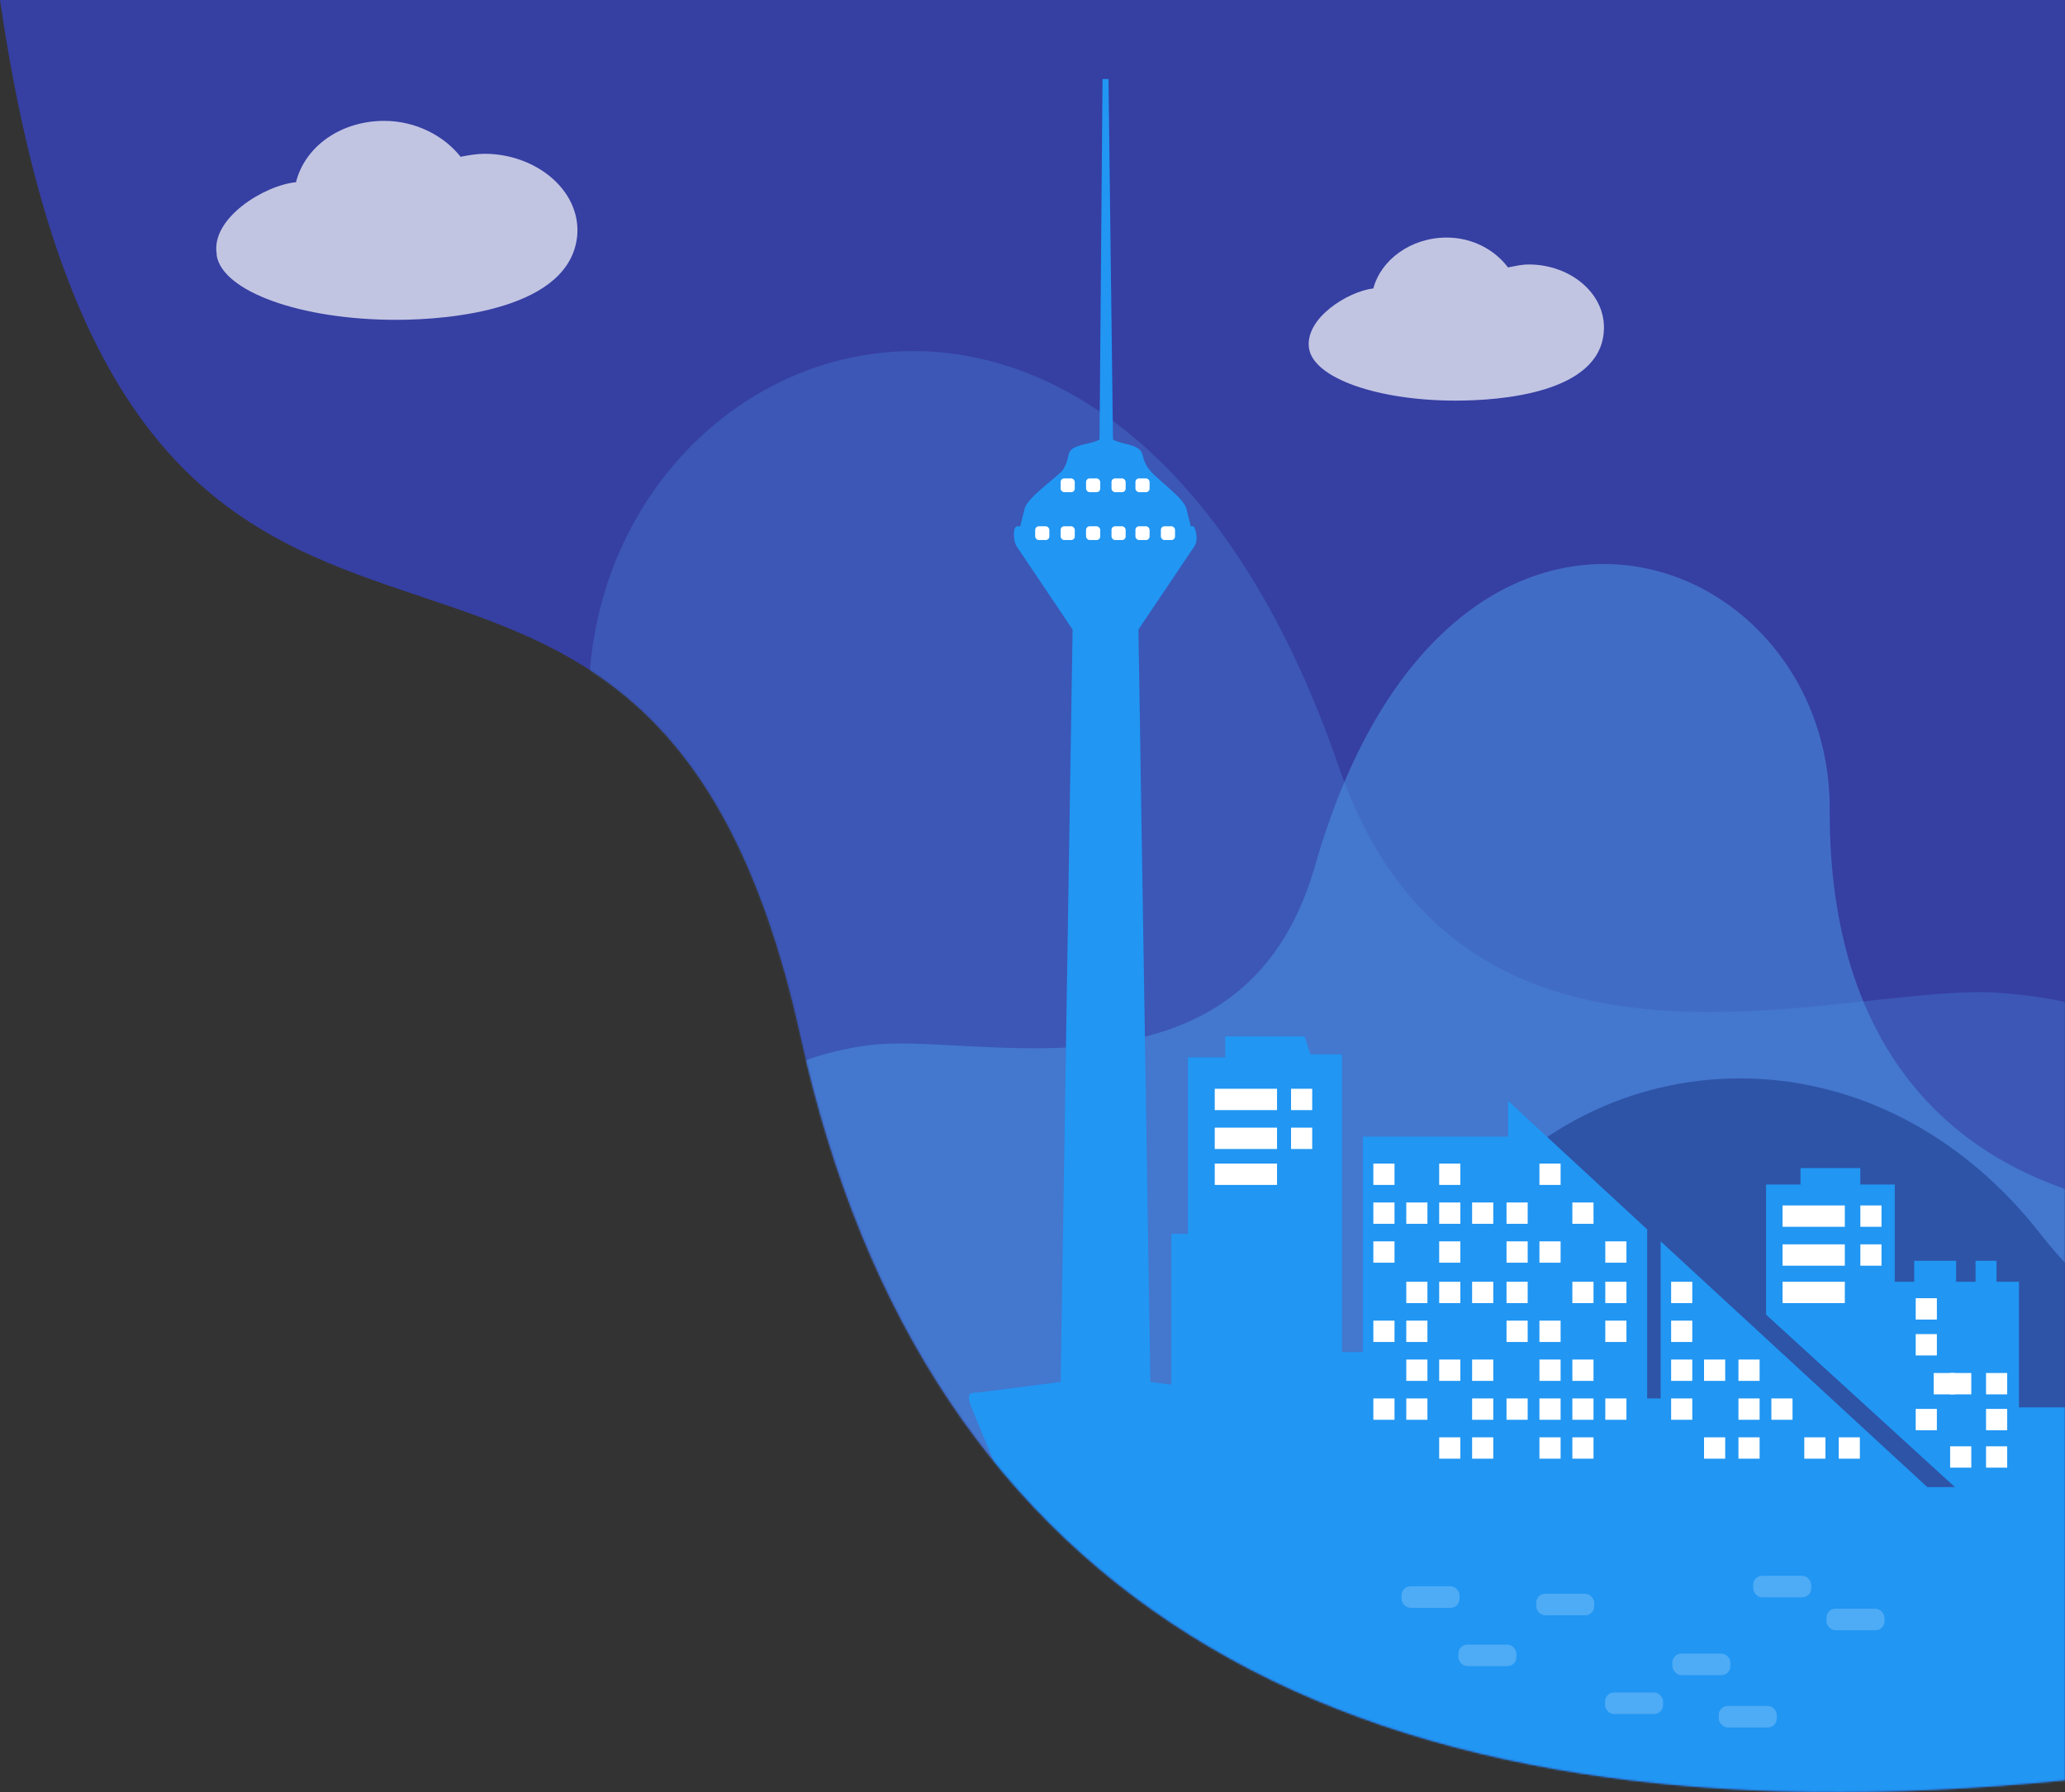 <?xml version="1.0" encoding="UTF-8"?>
<svg width="1152px" height="1000px" viewBox="0 0 1152 1000" version="1.1" xmlns="http://www.w3.org/2000/svg" xmlns:xlink="http://www.w3.org/1999/xlink">
    <rect x="0" y="0" width="1152" height="1000" fill="#333333" stroke="none"/>
    <!-- Generator: Sketch 49.3 (51167) - http://www.bohemiancoding.com/sketch -->
    <title>Group 3</title>
    <desc>Created with Sketch.</desc>
    <defs>
        <path d="M0,0 C73.253,502.669 358.09,176.659 446.594,578.355 C516.269,894.59 751.396,1032.942 1151.976,993.411 L1151.976,0 C572.84,3.30865656e-13 188.848,3.30865656e-13 0,0 Z" id="path-1"></path>
    </defs>
    <g id="Page-1" stroke="none" stroke-width="1" fill="none" fill-rule="evenodd">
        <g id="Extra-large:-Desktops---12-col" transform="translate(-129, -107)">
            <g id="Group-3" transform="translate(129, 107)">
                <mask id="mask-2" fill="white">
                    <use xlink:href="#path-1"></use>
                </mask>
                <use id="Path-Copy" fill="#363FA2" xlink:href="#path-1"></use>
                <g id="REACTCONF" mask="url(#mask-2)">
                    <g transform="translate(-347.41, 44.073)">
                        <path d="M1464.157,510.034 C1378.178,502.521 1163.646,585.162 1094.362,383.987 C968.314,17.53 663.629,143.578 676.15,360.613 C688.671,577.649 567.632,697.019 360.613,707.036 C189.489,697.019 118.535,582.658 0,559.285 L4.174,864.804 L1646.968,864.804 L1644.464,845.605 C1647.803,555.946 1550.972,516.712 1464.157,510.034 Z" id="Shape" fill-opacity="0.3" fill="#4A90E2"></path>
                        <path d="M831.414,539.251 C890.682,530.903 1040.937,579.319 1081.005,439.08 C1154.464,182.811 1368.161,257.939 1368.161,407.36 C1367.326,557.615 1454.975,634.412 1597.718,634.412 C1713.748,621.056 1757.99,541.755 1836.457,520.051 L1836.457,864.804 L785.503,864.804 C615.213,788.842 673.646,560.119 831.414,539.251 Z" id="Shape" fill-opacity="0.556" fill="#4A90E2"></path>
                        <path d="M1851.12,831.414 L1851.12,962.471 L16.332,962.471 L15.497,788.007 L973.794,787.172 C1085.651,784.668 1083.981,750.443 1157.44,643.595 C1230.063,535.912 1390.336,521.721 1486.332,645.264 C1576.486,760.46 1686.673,691.176 1740.932,698.688 C1794.356,706.201 1841.102,718.723 1851.954,831.414 L1851.12,831.414 Z" id="Shape" fill="#2E54A7"></path>
                        <rect id="Rectangle-3" fill="#2196F3" x="910.334" y="785.714" width="589.666" height="206.687"></rect>
                        <path d="M965.81,0 L968.314,201.176 C972.488,203.68 980,203.68 983.339,207.019 C985.844,209.523 984.174,212.862 989.183,218.705 C993.356,223.714 1007.547,233.731 1009.217,239.574 L1011.721,249.591 L1013.39,249.591 C1015.06,252.93 1015.895,257.939 1013.39,261.278 L982.505,307.189 L989.183,727.07 L1035.094,732.913 C1040.103,732.913 1042.607,733.748 1040.103,740.426 L1021.738,786.338 L908.212,787.172 L889.012,740.426 C886.508,733.748 888.177,732.913 893.186,732.913 L939.097,727.07 L945.775,307.189 L914.89,261.278 C912.385,257.939 912.385,249.591 914.89,249.591 L916.559,249.591 L919.063,239.574 C920.733,233.731 934.924,223.714 939.932,218.705 C944.106,212.862 942.436,209.523 944.941,207.019 C948.28,203.68 956.627,203.68 960.801,201.176 L962.471,0 L965.81,0 Z" id="Shape" fill="#2196F3"></path>
                        <rect id="Rectangle-path" fill="#FFFFFF" x="939.097" y="222.879" width="7.901" height="7.676" rx="2"></rect>
                        <rect id="Rectangle-path" fill="#FFFFFF" x="924.907" y="249.591" width="7.901" height="7.676" rx="2"></rect>
                        <rect id="Rectangle-path" fill="#FFFFFF" x="953.288" y="222.879" width="7.901" height="7.676" rx="2"></rect>
                        <rect id="Rectangle-path" fill="#FFFFFF" x="939.097" y="249.591" width="7.901" height="7.676" rx="2"></rect>
                        <rect id="Rectangle-path" fill="#FFFFFF" x="967.479" y="222.879" width="7.901" height="7.676" rx="2"></rect>
                        <rect id="Rectangle-path" fill="#FFFFFF" x="953.288" y="249.591" width="7.901" height="7.676" rx="2"></rect>
                        <rect id="Rectangle-path" fill="#FFFFFF" x="980.835" y="249.591" width="7.901" height="7.676" rx="2"></rect>
                        <rect id="Rectangle-path" fill="#FFFFFF" x="980.835" y="222.879" width="7.901" height="7.676" rx="2"></rect>
                        <rect id="Rectangle-path" fill="#FFFFFF" x="967.479" y="249.591" width="7.901" height="7.676" rx="2"></rect>
                        <rect id="Rectangle-path" fill="#FFFFFF" x="995.026" y="249.591" width="7.901" height="7.676" rx="2"></rect>
                        <polygon id="Shape" fill="#2196F3" points="1423.254 786.338 1273.834 648.603 1273.834 736.252 1266.321 736.252 1266.321 641.925 1188.689 570.136 1188.689 590.171 1107.718 590.171 1107.718 710.375 1096.031 710.375 1096.031 544.259 1078.501 544.259 1075.162 534.242 1030.92 534.242 1030.92 545.929 1010.051 545.929 1010.051 644.43 1000.869 644.43 1000.869 786.338"></polygon>
                        <polygon id="Shape" fill="#2196F3" points="1503.776 786.338 1503.776 741.261 1473.725 741.261 1473.725 671.142 1461.204 671.142 1461.204 659.455 1449.517 659.455 1449.517 671.142 1438.665 671.142 1438.665 659.455 1415.292 659.455 1415.292 671.142 1404.441 671.142 1404.441 616.883 1385.241 616.883 1385.241 607.7 1351.851 607.7 1351.851 616.883 1332.652 616.883 1332.652 689.506 1438.665 786.338"></polygon>
                        <rect id="Rectangle-path" fill="#FFFFFF" x="1385.241" y="628.569" width="11.802" height="11.914"></rect>
                        <rect id="Rectangle-path" fill="#FFFFFF" x="1067.649" y="563.458" width="11.802" height="11.914"></rect>
                        <rect id="Rectangle-path" fill="#FFFFFF" x="1416.127" y="680.324" width="11.802" height="11.914"></rect>
                        <rect id="Rectangle-path" fill="#FFFFFF" x="1113.561" y="736.252" width="11.802" height="11.914"></rect>
                        <rect id="Rectangle-path" fill="#FFFFFF" x="1113.561" y="692.845" width="11.802" height="11.914"></rect>
                        <rect id="Rectangle-path" fill="#FFFFFF" x="1113.561" y="648.603" width="11.802" height="11.914"></rect>
                        <rect id="Rectangle-path" fill="#FFFFFF" x="1113.561" y="626.9" width="11.802" height="11.914"></rect>
                        <rect id="Rectangle-path" fill="#FFFFFF" x="1113.561" y="605.196" width="11.802" height="11.914"></rect>
                        <rect id="Rectangle-path" fill="#FFFFFF" x="1131.925" y="736.252" width="11.802" height="11.914"></rect>
                        <rect id="Rectangle-path" fill="#FFFFFF" x="1131.925" y="714.549" width="11.802" height="11.914"></rect>
                        <rect id="Rectangle-path" fill="#FFFFFF" x="1131.925" y="692.845" width="11.802" height="11.914"></rect>
                        <rect id="Rectangle-path" fill="#FFFFFF" x="1131.925" y="671.142" width="11.802" height="11.914"></rect>
                        <rect id="Rectangle-path" fill="#FFFFFF" x="1131.925" y="626.9" width="11.802" height="11.914"></rect>
                        <rect id="Rectangle-path" fill="#FFFFFF" x="1150.29" y="757.956" width="11.802" height="11.914"></rect>
                        <rect id="Rectangle-path" fill="#FFFFFF" x="1150.29" y="714.549" width="11.802" height="11.914"></rect>
                        <rect id="Rectangle-path" fill="#FFFFFF" x="1150.29" y="671.142" width="11.802" height="11.914"></rect>
                        <rect id="Rectangle-path" fill="#FFFFFF" x="1150.29" y="648.603" width="11.802" height="11.914"></rect>
                        <rect id="Rectangle-path" fill="#FFFFFF" x="1150.29" y="626.9" width="11.802" height="11.914"></rect>
                        <rect id="Rectangle-path" fill="#FFFFFF" x="1150.29" y="605.196" width="11.802" height="11.914"></rect>
                        <rect id="Rectangle-path" fill="#FFFFFF" x="1168.655" y="757.956" width="11.802" height="11.914"></rect>
                        <rect id="Rectangle-path" fill="#FFFFFF" x="1168.655" y="736.252" width="11.802" height="11.914"></rect>
                        <rect id="Rectangle-path" fill="#FFFFFF" x="1168.655" y="714.549" width="11.802" height="11.914"></rect>
                        <rect id="Rectangle-path" fill="#FFFFFF" x="1168.655" y="671.142" width="11.802" height="11.914"></rect>
                        <rect id="Rectangle-path" fill="#FFFFFF" x="1168.655" y="626.9" width="11.802" height="11.914"></rect>
                        <rect id="Rectangle-path" fill="#FFFFFF" x="1187.854" y="736.252" width="11.802" height="11.914"></rect>
                        <rect id="Rectangle-path" fill="#FFFFFF" x="1187.854" y="692.845" width="11.802" height="11.914"></rect>
                        <rect id="Rectangle-path" fill="#FFFFFF" x="1187.854" y="671.142" width="11.802" height="11.914"></rect>
                        <rect id="Rectangle-path" fill="#FFFFFF" x="1187.854" y="648.603" width="11.802" height="11.914"></rect>
                        <rect id="Rectangle-path" fill="#FFFFFF" x="1187.854" y="626.9" width="11.802" height="11.914"></rect>
                        <rect id="Rectangle-path" fill="#FFFFFF" x="1206.218" y="757.956" width="11.802" height="11.914"></rect>
                        <rect id="Rectangle-path" fill="#FFFFFF" x="1206.218" y="736.252" width="11.802" height="11.914"></rect>
                        <rect id="Rectangle-path" fill="#FFFFFF" x="1206.218" y="714.549" width="11.802" height="11.914"></rect>
                        <rect id="Rectangle-path" fill="#FFFFFF" x="1206.218" y="692.845" width="11.802" height="11.914"></rect>
                        <rect id="Rectangle-path" fill="#FFFFFF" x="1206.218" y="648.603" width="11.802" height="11.914"></rect>
                        <rect id="Rectangle-path" fill="#FFFFFF" x="1206.218" y="605.196" width="11.802" height="11.914"></rect>
                        <rect id="Rectangle-path" fill="#FFFFFF" x="1224.583" y="757.956" width="11.802" height="11.914"></rect>
                        <rect id="Rectangle-path" fill="#FFFFFF" x="1224.583" y="736.252" width="11.802" height="11.914"></rect>
                        <rect id="Rectangle-path" fill="#FFFFFF" x="1224.583" y="714.549" width="11.802" height="11.914"></rect>
                        <rect id="Rectangle-path" fill="#FFFFFF" x="1224.583" y="671.142" width="11.802" height="11.914"></rect>
                        <rect id="Rectangle-path" fill="#FFFFFF" x="1224.583" y="626.9" width="11.802" height="11.914"></rect>
                        <rect id="Rectangle-path" fill="#FFFFFF" x="1242.948" y="736.252" width="11.802" height="11.914"></rect>
                        <rect id="Rectangle-path" fill="#FFFFFF" x="1242.948" y="692.845" width="11.802" height="11.914"></rect>
                        <rect id="Rectangle-path" fill="#FFFFFF" x="1242.948" y="671.142" width="11.802" height="11.914"></rect>
                        <rect id="Rectangle-path" fill="#FFFFFF" x="1242.948" y="648.603" width="11.802" height="11.914"></rect>
                        <rect id="Rectangle-path" fill="#FFFFFF" x="1279.677" y="736.252" width="11.802" height="11.914"></rect>
                        <rect id="Rectangle-path" fill="#FFFFFF" x="1279.677" y="714.549" width="11.802" height="11.914"></rect>
                        <rect id="Rectangle-path" fill="#FFFFFF" x="1279.677" y="692.845" width="11.802" height="11.914"></rect>
                        <rect id="Rectangle-path" fill="#FFFFFF" x="1279.677" y="671.142" width="11.802" height="11.914"></rect>
                        <rect id="Rectangle-path" fill="#FFFFFF" x="1298.041" y="757.956" width="11.802" height="11.914"></rect>
                        <rect id="Rectangle-path" fill="#FFFFFF" x="1298.041" y="714.549" width="11.802" height="11.914"></rect>
                        <rect id="Rectangle-path" fill="#FFFFFF" x="1317.241" y="757.956" width="11.802" height="11.914"></rect>
                        <rect id="Rectangle-path" fill="#FFFFFF" x="1353.97" y="757.956" width="11.802" height="11.914"></rect>
                        <rect id="Rectangle-path" fill="#FFFFFF" x="1317.241" y="736.252" width="11.802" height="11.914"></rect>
                        <rect id="Rectangle-path" fill="#FFFFFF" x="1317.241" y="714.549" width="11.802" height="11.914"></rect>
                        <rect id="Rectangle-path" fill="#FFFFFF" x="1373.169" y="757.956" width="11.802" height="11.914"></rect>
                        <rect id="Rectangle-path" fill="#FFFFFF" x="1335.605" y="736.252" width="11.802" height="11.914"></rect>
                        <rect id="Rectangle-path" fill="#FFFFFF" x="1416.127" y="700.358" width="11.802" height="11.914"></rect>
                        <rect id="Rectangle-path" fill="#FFFFFF" x="1426.144" y="722.062" width="11.802" height="11.914"></rect>
                        <rect id="Rectangle-path" fill="#FFFFFF" x="1435.326" y="722.062" width="11.802" height="11.914"></rect>
                        <rect id="Rectangle-path" fill="#FFFFFF" x="1455.36" y="722.062" width="11.802" height="11.914"></rect>
                        <rect id="Rectangle-path" fill="#FFFFFF" x="1455.36" y="742.096" width="11.802" height="11.914"></rect>
                        <rect id="Rectangle-path" fill="#FFFFFF" x="1455.36" y="762.964" width="11.802" height="11.914"></rect>
                        <rect id="Rectangle-path" fill="#FFFFFF" x="1435.326" y="762.964" width="11.802" height="11.914"></rect>
                        <rect id="Rectangle-path" fill="#FFFFFF" x="1416.127" y="742.096" width="11.802" height="11.914"></rect>
                        <rect id="Rectangle-path" fill="#FFFFFF" x="1385.241" y="650.273" width="11.802" height="11.914"></rect>
                        <rect id="Rectangle-path" fill="#FFFFFF" x="1067.649" y="585.162" width="11.802" height="11.914"></rect>
                        <rect id="Rectangle-path" fill="#FFFFFF" x="1341.834" y="628.569" width="34.751" height="11.914"></rect>
                        <rect id="Rectangle-path" fill="#FFFFFF" x="1025.077" y="563.458" width="34.751" height="11.914"></rect>
                        <rect id="Rectangle-path" fill="#FFFFFF" x="1341.834" y="650.273" width="34.751" height="11.914"></rect>
                        <rect id="Rectangle-path" fill="#FFFFFF" x="1025.077" y="585.162" width="34.751" height="11.914"></rect>
                        <rect id="Rectangle-path" fill="#FFFFFF" x="1341.834" y="671.142" width="34.751" height="11.914"></rect>
                        <rect id="Rectangle-path" fill="#FFFFFF" x="1025.077" y="605.196" width="34.751" height="11.914"></rect>
                        <rect id="Rectangle-path" fill-opacity="0.205" fill="#FFFFFF" x="1129.294" y="841.068" width="32.358" height="12.021" rx="5"></rect>
                        <rect id="Rectangle-path" fill-opacity="0.205" fill="#FFFFFF" x="1161.014" y="873.623" width="32.358" height="12.021" rx="5"></rect>
                        <rect id="Rectangle-path" fill-opacity="0.205" fill="#FFFFFF" x="1204.421" y="845.242" width="32.358" height="12.021" rx="5"></rect>
                        <rect id="Rectangle-path" fill-opacity="0.205" fill="#FFFFFF" x="1242.82" y="900.336" width="32.358" height="12.021" rx="5"></rect>
                        <rect id="Rectangle-path" fill-opacity="0.205" fill="#FFFFFF" x="1280.384" y="878.632" width="32.358" height="12.021" rx="5"></rect>
                        <rect id="Rectangle-path" fill-opacity="0.205" fill="#FFFFFF" x="1306.261" y="907.848" width="32.358" height="12.021" rx="5"></rect>
                        <rect id="Rectangle-path" fill-opacity="0.205" fill="#FFFFFF" x="1325.461" y="835.225" width="32.358" height="12.021" rx="5"></rect>
                        <rect id="Rectangle-path" fill-opacity="0.205" fill="#FFFFFF" x="1366.364" y="853.589" width="32.358" height="12.021" rx="5"></rect>
                        <path d="M568.467,134.395 C515.043,134.395 471.636,118.535 468.297,98.501 L468.297,97.666 C464.958,77.632 495.009,59.267 512.539,57.598 C517.547,37.564 537.581,23.373 561.789,23.373 C579.319,23.373 595.179,31.721 604.361,43.407 C608.535,42.572 613.544,41.738 617.717,41.738 C646.099,41.738 671.142,61.772 669.472,86.814 C666.133,128.552 598.518,134.395 568.467,134.395 Z" id="Shape" fill="#C2C5E2"></path>
                        <path d="M1159.472,179.472 C1116.065,179.472 1080.171,166.951 1077.666,150.256 C1075.162,133.561 1099.37,118.535 1113.561,116.865 C1117.735,101.005 1134.43,88.484 1154.464,88.484 C1168.655,88.484 1181.176,95.162 1188.689,105.179 C1192.862,104.344 1196.201,103.509 1200.375,103.509 C1223.748,103.509 1243.782,120.204 1242.113,141.073 C1239.609,175.298 1184.515,179.472 1159.472,179.472 Z" id="Shape" fill="#C2C5E2"></path>
                    </g>
                </g>
            </g>
        </g>
    </g>
</svg>